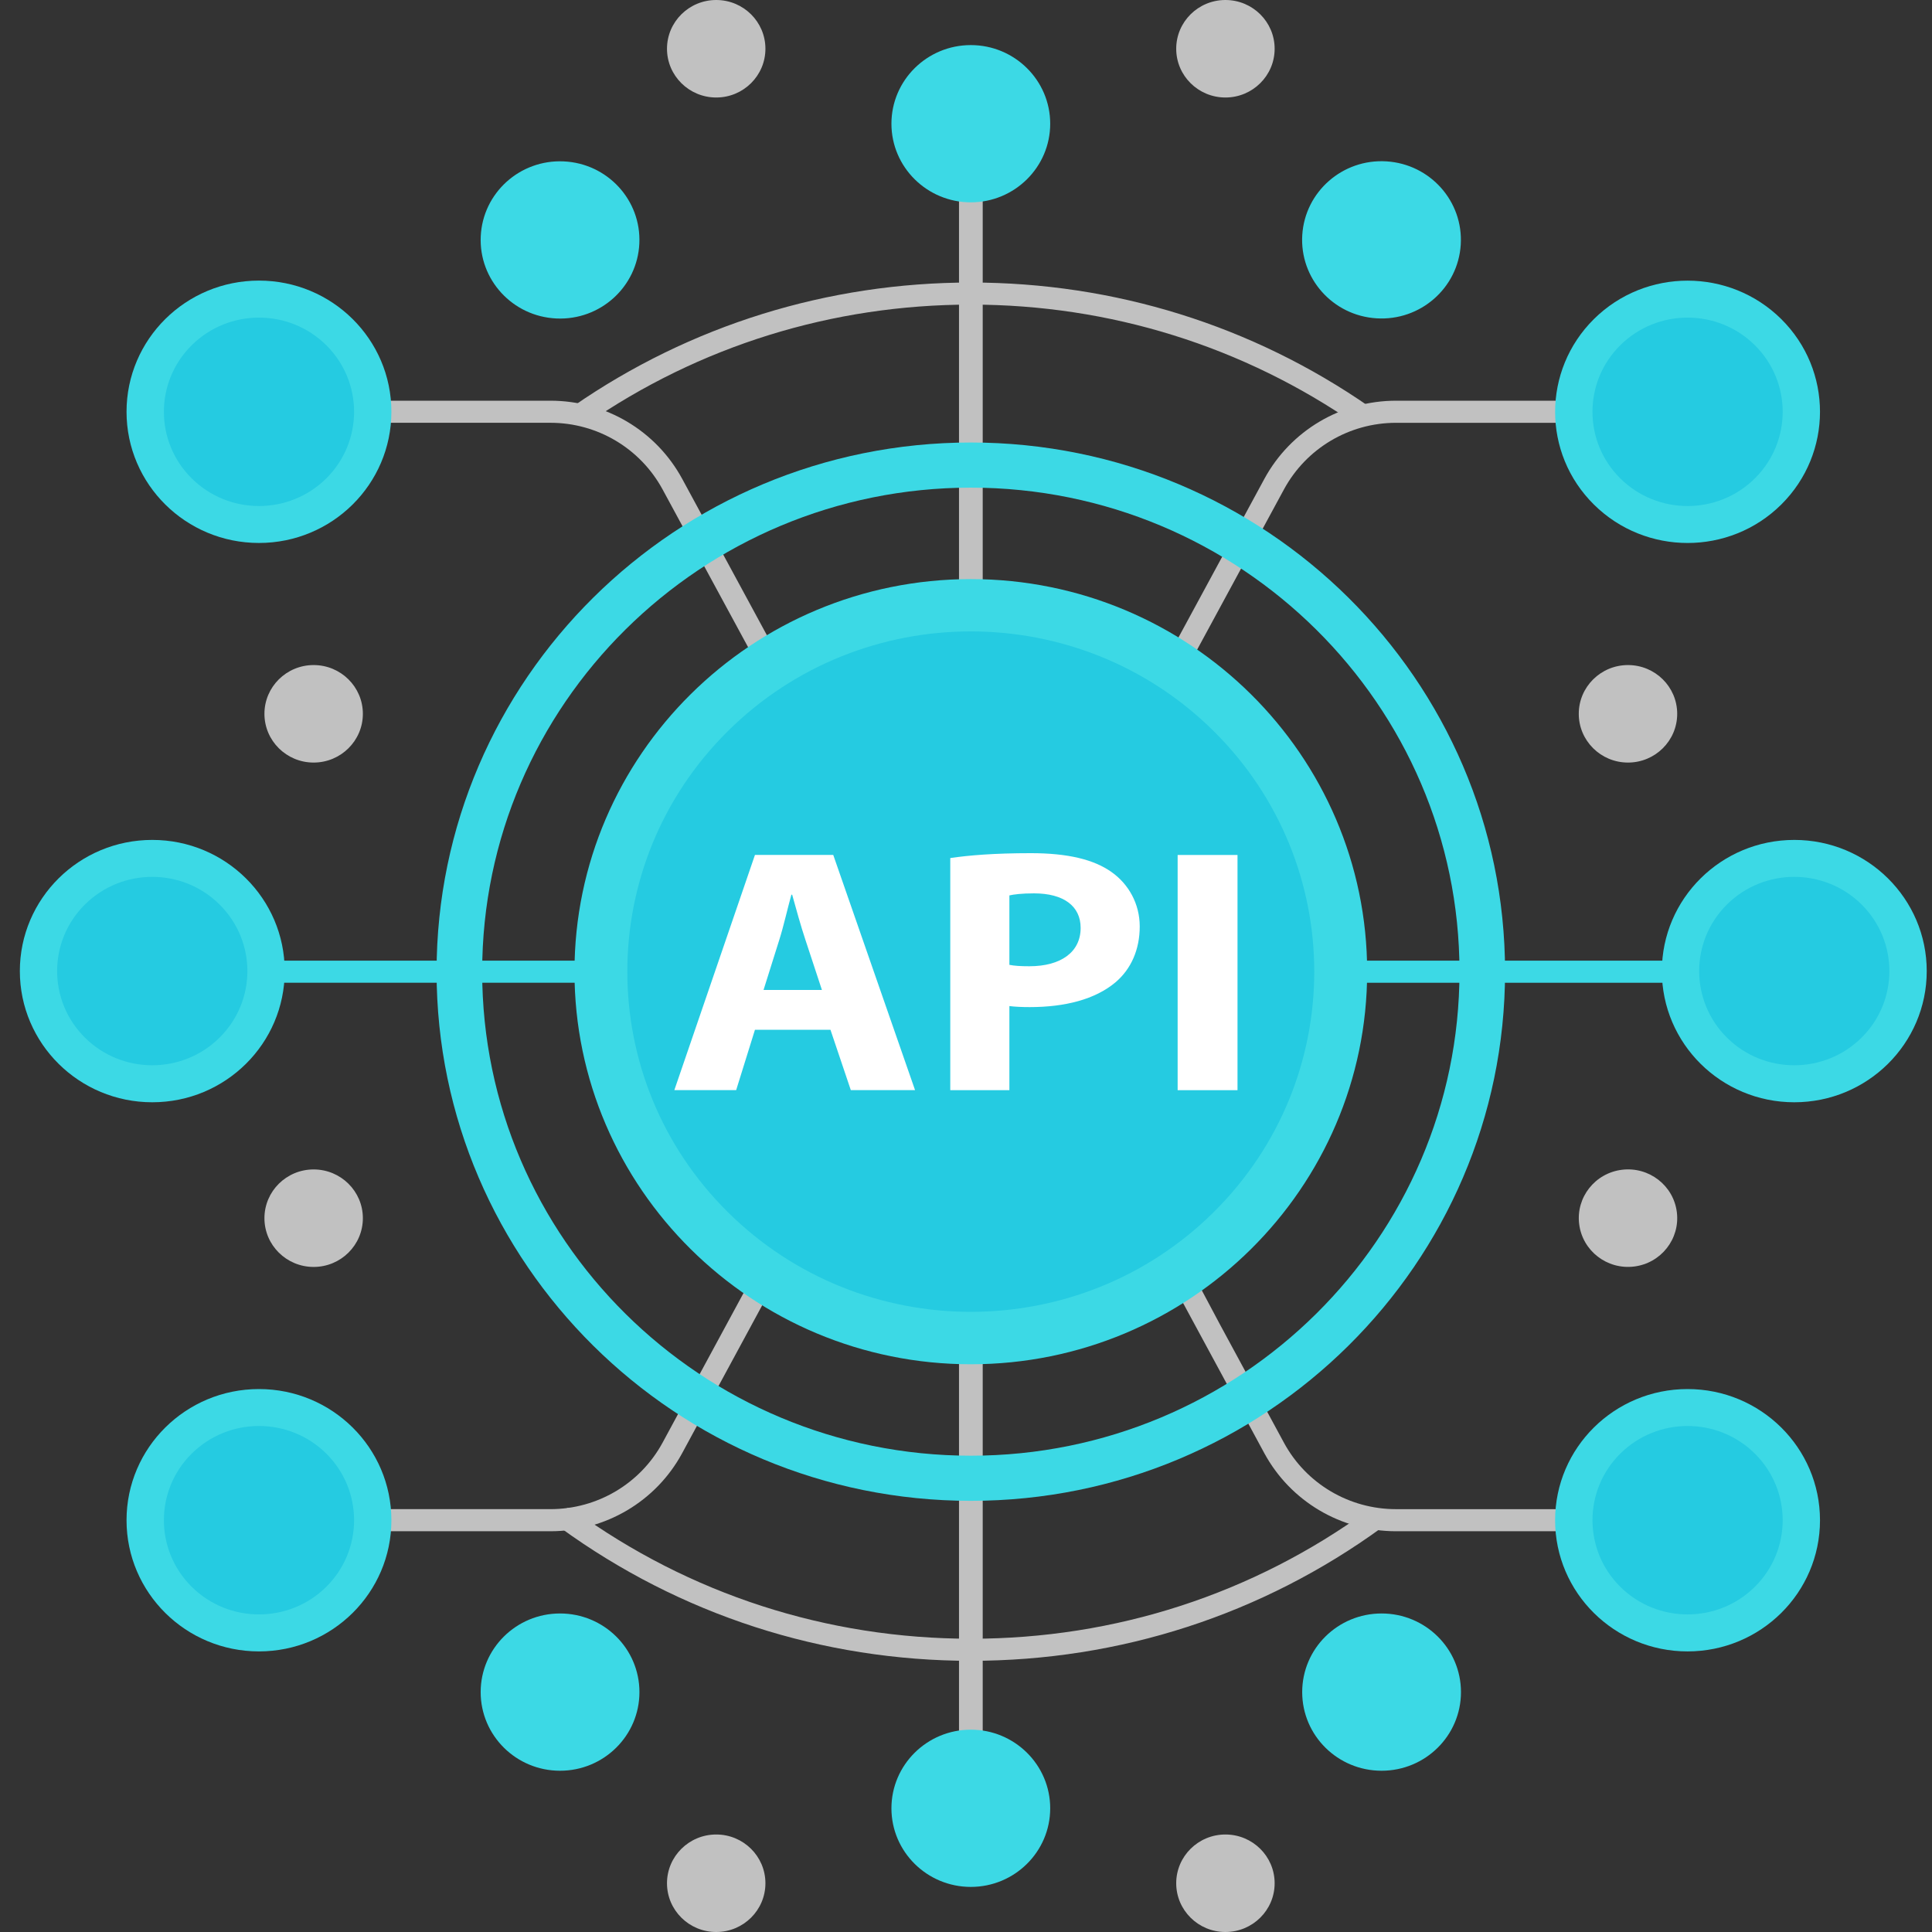 <svg width="77" height="77" viewBox="0 0 77 77" fill="none" xmlns="http://www.w3.org/2000/svg">
<rect x="0" y="0" width="77" height="77" fill="#333333" stroke="none"/>
<g clip-path="url(#clip0)">
<path d="M39.166 7.751H38.221V70.026H39.166V7.751Z" fill="#C1C1C1"/>
<path d="M41.856 4.931C41.856 6.66 40.438 8.064 38.692 8.064C36.946 8.064 35.528 6.66 35.528 4.931C35.528 3.201 36.946 1.797 38.692 1.797C40.438 1.797 41.856 3.201 41.856 4.931Z" fill="#3CD9E5"/>
<path d="M25.481 9.704C25.561 7.975 24.209 6.51 22.464 6.432C20.718 6.353 19.239 7.691 19.16 9.421C19.081 11.15 20.432 12.615 22.177 12.693C23.923 12.772 25.402 11.434 25.481 9.704Z" fill="#3CD9E5"/>
<path d="M58.218 9.754C58.326 8.026 57 6.539 55.256 6.431C53.512 6.324 52.011 7.637 51.902 9.365C51.794 11.092 53.119 12.58 54.863 12.687C56.607 12.795 58.109 11.482 58.218 9.754Z" fill="#3CD9E5"/>
<path d="M30.506 1.943C30.506 3.016 29.628 3.886 28.545 3.886C27.462 3.886 26.583 3.016 26.583 1.943C26.583 0.87 27.462 0 28.545 0C29.628 0 30.506 0.87 30.506 1.943Z" fill="#C1C1C1"/>
<path d="M48.839 3.886C49.922 3.886 50.801 3.016 50.801 1.943C50.801 0.87 49.922 0 48.839 0C47.756 0 46.878 0.87 46.878 1.943C46.878 3.016 47.756 3.886 48.839 3.886Z" fill="#C1C1C1"/>
<path d="M35.528 72.07C35.528 70.34 36.946 68.936 38.692 68.936C40.438 68.936 41.856 70.34 41.856 72.07C41.856 73.799 40.438 75.203 38.692 75.203C36.946 75.203 35.528 73.799 35.528 72.07Z" fill="#3CD9E5"/>
<path d="M55.063 70.573C56.811 70.573 58.227 69.17 58.227 67.439C58.227 65.708 56.811 64.305 55.063 64.305C53.316 64.305 51.899 65.708 51.899 67.439C51.899 69.17 53.316 70.573 55.063 70.573Z" fill="#3CD9E5"/>
<path d="M22.321 70.573C24.068 70.573 25.485 69.17 25.485 67.439C25.485 65.708 24.068 64.305 22.321 64.305C20.573 64.305 19.157 65.708 19.157 67.439C19.157 69.17 20.573 70.573 22.321 70.573Z" fill="#3CD9E5"/>
<path d="M46.878 75.057C46.878 73.984 47.756 73.114 48.839 73.114C49.922 73.114 50.801 73.984 50.801 75.057C50.801 76.13 49.922 77 48.839 77C47.756 77 46.878 76.13 46.878 75.057Z" fill="#C1C1C1"/>
<path d="M26.583 75.057C26.583 73.984 27.462 73.114 28.545 73.114C29.628 73.114 30.506 73.984 30.506 75.057C30.506 76.13 29.628 77 28.545 77C27.462 77 26.583 76.13 26.583 75.057Z" fill="#C1C1C1"/>
<path d="M64.884 30.392C63.801 30.392 62.922 29.522 62.922 28.449C62.922 27.376 63.801 26.506 64.884 26.506C65.967 26.506 66.845 27.376 66.845 28.449C66.845 29.522 65.967 30.392 64.884 30.392Z" fill="#C1C1C1"/>
<path d="M65.124 50.478C66.199 50.347 66.963 49.377 66.831 48.312C66.699 47.247 65.72 46.49 64.645 46.621C63.569 46.752 62.805 47.722 62.938 48.787C63.07 49.852 64.049 50.609 65.124 50.478Z" fill="#C1C1C1"/>
<path d="M12.5 46.608C13.583 46.608 14.462 47.478 14.462 48.551C14.462 49.624 13.583 50.494 12.5 50.494C11.417 50.494 10.539 49.624 10.539 48.551C10.539 47.478 11.417 46.608 12.5 46.608Z" fill="#C1C1C1"/>
<path d="M12.5 26.506C13.583 26.506 14.462 27.376 14.462 28.449C14.462 29.522 13.583 30.392 12.5 30.392C11.417 30.392 10.539 29.522 10.539 28.449C10.539 27.376 11.417 26.506 12.5 26.506Z" fill="#C1C1C1"/>
<path d="M23.829 38.287H10.303V39.167H23.829V38.287Z" fill="#3CD9E5"/>
<path d="M21.937 61.028H14.402V60.147H21.937C23.806 60.147 25.518 59.133 26.405 57.501L29.866 51.105L30.649 51.521L27.187 57.917C26.148 59.837 24.135 61.028 21.937 61.028Z" fill="#C1C1C1"/>
<path d="M30.118 26.352L26.405 19.502C25.516 17.867 23.806 16.85 21.937 16.85H14.573V15.97H21.94C24.135 15.97 26.146 17.163 27.19 19.086L30.9 25.936L30.118 26.352Z" fill="#C1C1C1"/>
<path d="M10.321 21.64C13.236 21.64 15.599 19.299 15.599 16.411C15.599 13.524 13.236 11.183 10.321 11.183C7.406 11.183 5.043 13.524 5.043 16.411C5.043 19.299 7.406 21.64 10.321 21.64Z" fill="#3CD9E5"/>
<path d="M13.003 19.068C11.523 20.534 9.121 20.534 7.642 19.068C6.162 17.602 6.162 15.223 7.642 13.758C9.121 12.292 11.523 12.292 13.003 13.758C14.482 15.223 14.482 17.6 13.003 19.068Z" fill="#25CBE1"/>
<path d="M6.069 43.931C8.984 43.931 11.347 41.59 11.347 38.703C11.347 35.815 8.984 33.475 6.069 33.475C3.154 33.475 0.791 35.815 0.791 38.703C0.791 41.59 3.154 43.931 6.069 43.931Z" fill="#3CD9E5"/>
<path d="M8.748 41.357C7.269 42.823 4.867 42.823 3.387 41.357C1.907 39.891 1.907 37.512 3.387 36.047C4.867 34.581 7.269 34.581 8.748 36.047C10.23 37.515 10.23 39.891 8.748 41.357Z" fill="#25CBE1"/>
<path d="M10.321 65.817C13.236 65.817 15.599 63.476 15.599 60.589C15.599 57.701 13.236 55.361 10.321 55.361C7.406 55.361 5.043 57.701 5.043 60.589C5.043 63.476 7.406 65.817 10.321 65.817Z" fill="#3CD9E5"/>
<path d="M13.003 63.243C11.523 64.709 9.121 64.709 7.642 63.243C6.162 61.777 6.162 59.398 7.642 57.932C9.121 56.467 11.523 56.467 13.003 57.932C14.482 59.401 14.482 61.777 13.003 63.243Z" fill="#25CBE1"/>
<path d="M67.281 38.287H53.752V39.168H67.281V38.287Z" fill="#3CD9E5"/>
<path d="M63.179 61.028H55.641C53.444 61.028 51.433 59.837 50.391 57.92L47.826 53.179L46.709 51.113L47.551 50.774L48.609 52.763L51.174 57.504C52.06 59.136 53.773 60.148 55.641 60.148H63.179V61.028Z" fill="#C1C1C1"/>
<path d="M47.463 26.352L46.681 25.936L50.391 19.086C51.435 17.164 53.446 15.97 55.641 15.97H63.008V16.851H55.641C53.773 16.851 52.063 17.867 51.174 19.502L47.463 26.352Z" fill="#C1C1C1"/>
<path d="M70.991 20.11C68.931 22.151 65.589 22.151 63.526 20.11C61.463 18.07 61.466 14.759 63.526 12.716C65.589 10.675 68.929 10.675 70.991 12.716C73.051 14.756 73.051 18.067 70.991 20.11Z" fill="#3CD9E5"/>
<path d="M69.939 19.068C68.46 20.534 66.058 20.534 64.578 19.068C63.098 17.602 63.098 15.223 64.578 13.758C66.058 12.292 68.46 12.292 69.939 13.758C71.419 15.223 71.419 17.6 69.939 19.068Z" fill="#25CBE1"/>
<path d="M71.512 43.931C74.427 43.931 76.79 41.591 76.79 38.703C76.79 35.816 74.427 33.475 71.512 33.475C68.597 33.475 66.234 35.816 66.234 38.703C66.234 41.591 68.597 43.931 71.512 43.931Z" fill="#3CD9E5"/>
<path d="M74.192 41.357C72.712 42.823 70.31 42.823 68.83 41.357C67.351 39.892 67.351 37.512 68.83 36.047C70.31 34.581 72.712 34.581 74.192 36.047C75.671 37.515 75.671 39.892 74.192 41.357Z" fill="#25CBE1"/>
<path d="M67.257 65.817C70.173 65.817 72.536 63.477 72.536 60.589C72.536 57.702 70.173 55.361 67.257 55.361C64.342 55.361 61.979 57.702 61.979 60.589C61.979 63.477 64.342 65.817 67.257 65.817Z" fill="#3CD9E5"/>
<path d="M69.939 63.243C68.46 64.709 66.058 64.709 64.578 63.243C63.099 61.778 63.099 59.398 64.578 57.933C66.058 56.467 68.46 56.467 69.939 57.933C71.419 59.401 71.419 61.778 69.939 63.243Z" fill="#25CBE1"/>
<path d="M38.692 59.816C26.951 59.816 17.4 50.356 17.4 38.726C17.4 27.096 26.951 17.636 38.692 17.636C50.433 17.636 59.984 27.096 59.984 38.726C59.987 50.356 50.433 59.816 38.692 59.816ZM38.692 19.435C27.954 19.435 19.217 28.09 19.217 38.726C19.217 49.362 27.954 58.017 38.692 58.017C49.43 58.017 58.168 49.362 58.168 38.726C58.168 28.09 49.43 19.435 38.692 19.435Z" fill="#3CD9E5"/>
<path d="M38.697 66.192C32.769 66.192 27.112 64.359 22.342 60.894L22.601 60.545L22.598 60.101H22.751L22.868 60.186C27.485 63.541 32.96 65.312 38.7 65.312C44.452 65.312 49.935 63.533 54.558 60.166L55.084 60.874C50.303 64.354 44.639 66.192 38.697 66.192Z" fill="#C1C1C1"/>
<path d="M54.071 16.935C49.552 13.799 44.234 12.14 38.697 12.14C33.173 12.14 27.874 13.786 23.37 16.902L22.862 16.18C27.516 12.962 32.991 11.26 38.697 11.26C44.419 11.26 49.912 12.972 54.581 16.214L54.071 16.935Z" fill="#C1C1C1"/>
<path d="M38.692 53.979C47.197 53.979 54.092 47.15 54.092 38.726C54.092 30.301 47.197 23.472 38.692 23.472C30.187 23.472 23.293 30.301 23.293 38.726C23.293 47.15 30.187 53.979 38.692 53.979Z" fill="#3CD9E5"/>
<path d="M48.37 48.312C43.024 53.607 34.357 53.607 29.011 48.312C23.666 43.017 23.666 34.432 29.011 29.137C34.357 23.841 43.024 23.841 48.37 29.137C53.716 34.434 53.716 43.017 48.37 48.312Z" fill="#25CBE1"/>
<path d="M38.692 54.373C29.983 54.373 22.896 47.353 22.896 38.726C22.896 30.099 29.983 23.08 38.692 23.08C47.401 23.08 54.488 30.099 54.488 38.726C54.488 47.353 47.404 54.373 38.692 54.373ZM38.692 24.443C30.742 24.443 24.272 30.849 24.272 38.726C24.272 46.603 30.74 53.01 38.692 53.01C46.644 53.01 53.112 46.603 53.112 38.726C53.112 30.849 46.644 24.443 38.692 24.443Z" fill="#3CD9E5"/>
<path d="M30.089 41.041L29.34 43.446H26.876L30.089 34.073H33.209L36.469 43.446H33.909L33.098 41.041H30.089ZM32.758 39.455L32.103 37.466C31.916 36.909 31.727 36.213 31.572 35.659H31.54C31.385 36.216 31.229 36.924 31.056 37.466L30.431 39.455H32.758Z" fill="white"/>
<path d="M37.873 34.198C38.607 34.088 39.635 34.003 41.086 34.003C42.553 34.003 43.597 34.255 44.3 34.755C44.971 35.228 45.424 36.008 45.424 36.924C45.424 37.843 45.082 38.621 44.458 39.15C43.647 39.832 42.444 40.138 41.04 40.138C40.729 40.138 40.446 40.125 40.229 40.097V43.449H37.873V34.198ZM40.229 38.454C40.431 38.495 40.682 38.51 41.024 38.51C42.289 38.51 43.069 37.941 43.069 36.981C43.069 36.118 42.398 35.605 41.211 35.605C40.726 35.605 40.4 35.646 40.229 35.687V38.454Z" fill="white"/>
<path d="M49.321 34.075V43.449H46.935V34.075H49.321Z" fill="white"/>
</g>
<defs>
<clipPath id="clip0">
<rect x="0.791" width="76" height="77" fill="white"/>
</clipPath>
</defs>
</svg>
